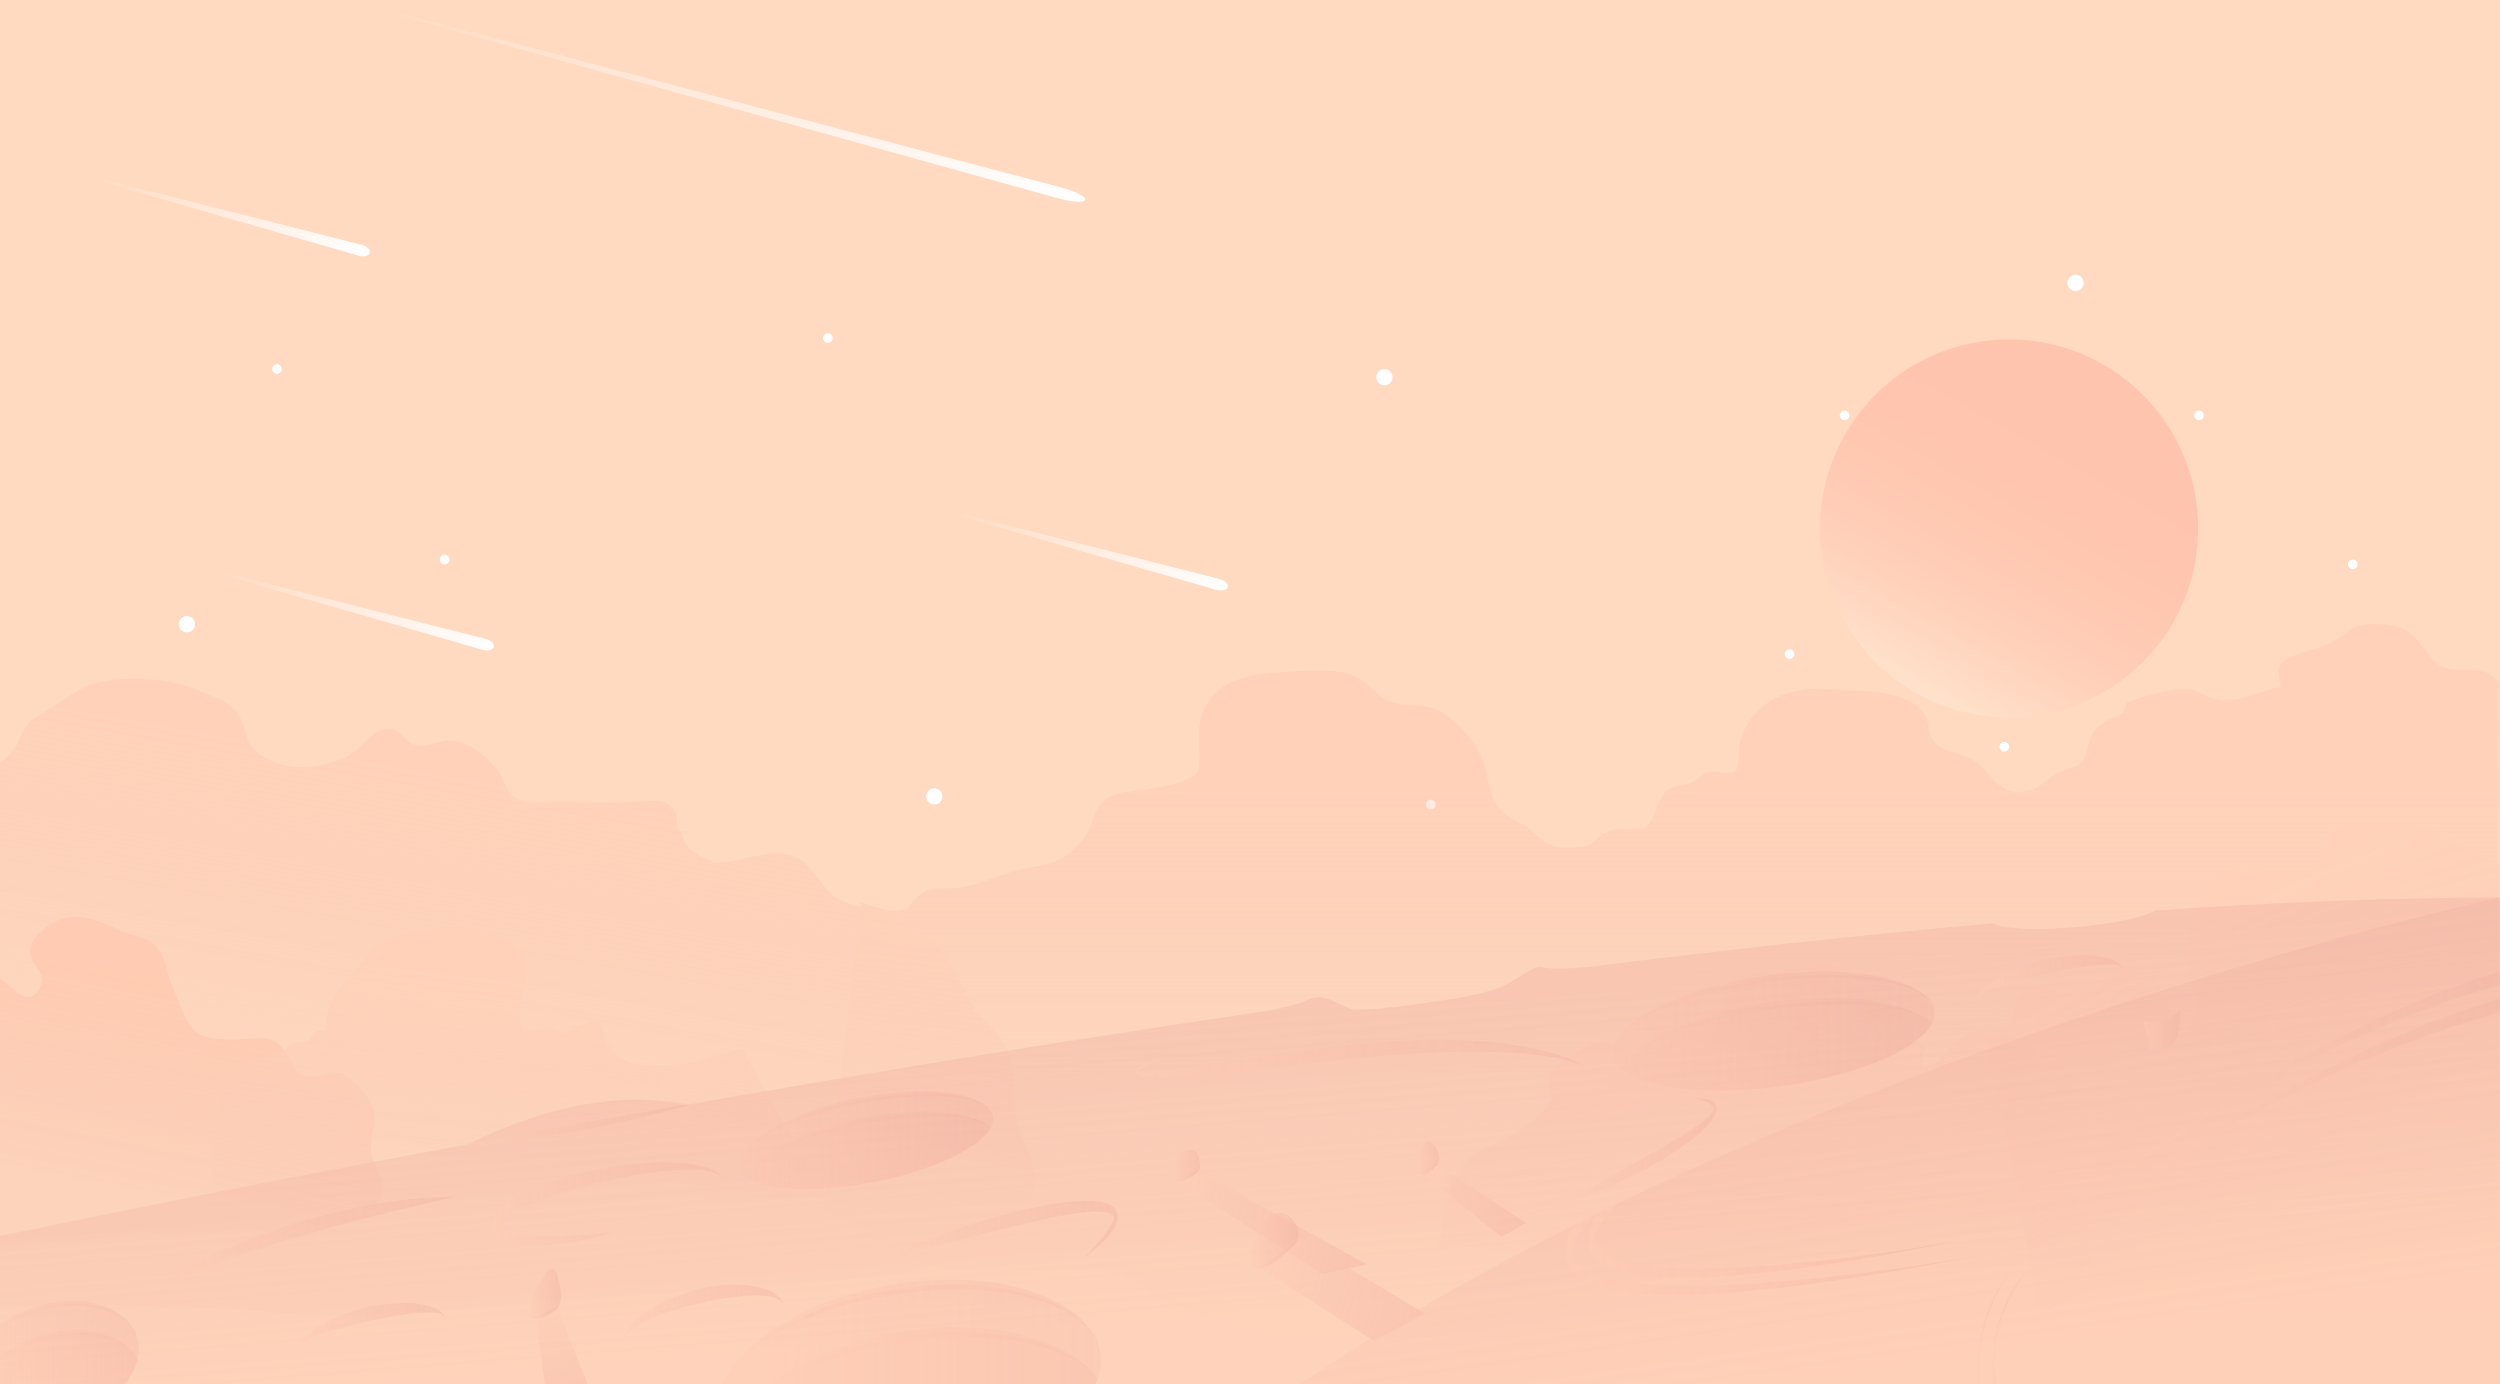 <svg xmlns="http://www.w3.org/2000/svg" xmlns:xlink="http://www.w3.org/1999/xlink" viewBox="0 0 1920 1063"><defs><style>.cls-1{fill:url(#linear-gradient);}.cls-2{opacity:0.5;fill:url(#linear-gradient-2);}.cls-3{fill:url(#linear-gradient-3);}.cls-4{fill:url(#linear-gradient-4);}.cls-5{fill:url(#linear-gradient-5);}.cls-6{fill:#fff;}.cls-7{opacity:0.35;}.cls-8{fill:url(#linear-gradient-6);}.cls-9{fill:url(#linear-gradient-7);}.cls-10{fill:url(#linear-gradient-8);}.cls-11{fill:url(#linear-gradient-9);}.cls-12{fill:url(#linear-gradient-10);}.cls-13{fill:url(#linear-gradient-11);}.cls-14{fill:url(#linear-gradient-12);}.cls-15{fill:url(#linear-gradient-13);}.cls-16{fill:url(#linear-gradient-14);}.cls-17{fill:url(#linear-gradient-15);}.cls-18{fill:url(#linear-gradient-16);}.cls-19{fill:url(#linear-gradient-17);}.cls-20{fill:url(#linear-gradient-18);}.cls-21{fill:url(#linear-gradient-19);}.cls-22{fill:url(#linear-gradient-20);}.cls-23{fill:url(#linear-gradient-21);}.cls-24{fill:url(#linear-gradient-22);}.cls-25{fill:url(#linear-gradient-23);}.cls-26{fill:url(#linear-gradient-24);}.cls-27{fill:url(#linear-gradient-25);}.cls-28{fill:url(#linear-gradient-26);}.cls-29{fill:url(#linear-gradient-27);}.cls-30{fill:url(#linear-gradient-28);}.cls-31{fill:url(#linear-gradient-29);}.cls-32{fill:url(#linear-gradient-30);}.cls-33{fill:url(#linear-gradient-31);}.cls-34{fill:url(#linear-gradient-32);}.cls-35{fill:url(#linear-gradient-33);}.cls-36{fill:url(#linear-gradient-34);}.cls-37{fill:url(#linear-gradient-35);}.cls-38{fill:url(#linear-gradient-36);}.cls-39{fill:url(#linear-gradient-37);}.cls-40{fill:url(#linear-gradient-38);}.cls-41{fill:url(#linear-gradient-39);}.cls-42{fill:url(#linear-gradient-40);}.cls-43{fill:url(#linear-gradient-41);}.cls-44{fill:url(#linear-gradient-42);}.cls-45{fill:url(#linear-gradient-43);}.cls-46{fill:url(#linear-gradient-44);}.cls-47{fill:url(#linear-gradient-45);}.cls-48{fill:url(#linear-gradient-46);}.cls-49{fill:url(#linear-gradient-47);}.cls-50{fill:url(#linear-gradient-48);}.cls-51{fill:url(#linear-gradient-49);}.cls-52{fill:url(#linear-gradient-50);}.cls-53{fill:url(#linear-gradient-51);}.cls-54{fill:url(#linear-gradient-52);}.cls-55{fill:url(#linear-gradient-53);}.cls-56{fill:url(#linear-gradient-54);}.cls-57{fill:url(#linear-gradient-55);}.cls-58{fill:url(#linear-gradient-56);}.cls-59{fill:url(#linear-gradient-57);}.cls-60{fill:url(#linear-gradient-58);}.cls-61{fill:url(#linear-gradient-59);}.cls-101{fill:#FFD9C0}</style><linearGradient id="linear-gradient" x1="960" y1="1063" x2="960" gradientUnits="userSpaceOnUse"><stop offset="0" stop-color="#ffe4cc"/><stop offset="1" stop-color="#ffd9c0"/></linearGradient><linearGradient id="linear-gradient-2" x1="-1364.57" y1="-6103.16" x2="-1364.57" y2="-5836.99" gradientTransform="matrix(0.87, 0.49, 0.49, -0.87, 5661.83, -4107.34)" gradientUnits="userSpaceOnUse"><stop offset="0" stop-color="#ffead5"/><stop offset="0.08" stop-color="#ffdec9"/><stop offset="0.25" stop-color="#ffc9b4"/><stop offset="0.44" stop-color="#ffbaa5"/><stop offset="0.66" stop-color="#ffb29c"/><stop offset="1" stop-color="#ffaf99"/></linearGradient><linearGradient id="linear-gradient-3" x1="461.51" y1="965.89" x2="906.17" y2="965.89" gradientTransform="matrix(-0.49, -0.13, -0.26, 0.97, 1420.52, -420.52)" gradientUnits="userSpaceOnUse"><stop offset="0" stop-color="#fff"/><stop offset="1" stop-color="#fff" stop-opacity="0"/></linearGradient><linearGradient id="linear-gradient-4" x1="1513.2" y1="1157.46" x2="1957.86" y2="1157.46" xlink:href="#linear-gradient-3"/><linearGradient id="linear-gradient-5" x1="-587.55" y1="707.65" x2="-142.92" y2="707.65" gradientTransform="matrix(-1.27, -0.34, -0.26, 0.97, 274.13, -730.92)" xlink:href="#linear-gradient-3"/><linearGradient id="linear-gradient-6" x1="1276" y1="604.9" x2="1276" y2="823.69" gradientUnits="userSpaceOnUse"><stop offset="0" stop-color="#ffc4ac"/><stop offset="0.11" stop-color="#fec3ac" stop-opacity="0.95"/><stop offset="0.31" stop-color="#fcc0aa" stop-opacity="0.82"/><stop offset="0.58" stop-color="#f9bca8" stop-opacity="0.62"/><stop offset="0.9" stop-color="#f4b6a6" stop-opacity="0.33"/><stop offset="1" stop-color="#f3b4a5" stop-opacity="0.24"/></linearGradient><linearGradient id="linear-gradient-7" x1="528.54" y1="630.82" x2="490.82" y2="842.86" xlink:href="#linear-gradient-6"/><linearGradient id="linear-gradient-8" x1="422.22" y1="607.57" x2="383.16" y2="827.15" xlink:href="#linear-gradient-6"/><linearGradient id="linear-gradient-9" x1="163.14" y1="750.76" x2="129.92" y2="918.66" gradientUnits="userSpaceOnUse"><stop offset="0" stop-color="#ffb399"/><stop offset="0.11" stop-color="#feb298" stop-opacity="0.95"/><stop offset="0.31" stop-color="#fcaf97" stop-opacity="0.82"/><stop offset="0.58" stop-color="#f8aa95" stop-opacity="0.62"/><stop offset="0.9" stop-color="#f4a392" stop-opacity="0.34"/><stop offset="1" stop-color="#f2a191" stop-opacity="0.24"/></linearGradient><linearGradient id="linear-gradient-10" x1="1673.29" y1="712.49" x2="1774.46" y2="894.41" xlink:href="#linear-gradient-6"/><linearGradient id="linear-gradient-11" x1="1320.06" y1="795.44" x2="1345" y2="913.03" xlink:href="#linear-gradient-6"/><linearGradient id="linear-gradient-12" x1="415.62" y1="752.55" x2="399.49" y2="895.02" xlink:href="#linear-gradient-6"/><linearGradient id="linear-gradient-13" x1="1238.59" y1="793.09" x2="1485.72" y2="793.09" gradientTransform="translate(120.2 -177.48) rotate(7.8)" gradientUnits="userSpaceOnUse"><stop offset="0.01" stop-color="#ffcdb5" stop-opacity="0.5"/><stop offset="1" stop-color="#f0b2a3" stop-opacity="0.4"/></linearGradient><linearGradient id="linear-gradient-14" x1="1238.59" y1="777.14" x2="1485.72" y2="777.14" gradientTransform="matrix(1, 0, 0, 1, 0, 0)" xlink:href="#linear-gradient-13"/><linearGradient id="linear-gradient-15" x1="1245.31" y1="803.23" x2="1483.84" y2="803.23" gradientTransform="matrix(1, 0, 0, 1, 0, 0)" xlink:href="#linear-gradient-13"/><linearGradient id="linear-gradient-16" x1="1245.31" y1="793.73" x2="1483.84" y2="793.73" gradientTransform="matrix(1, 0, 0, 1, 0, 0)" xlink:href="#linear-gradient-13"/><linearGradient id="linear-gradient-17" x1="0" y1="1032.02" x2="106.55" y2="1032.02" gradientTransform="matrix(1, 0, 0, 1, 0, 0)" xlink:href="#linear-gradient-13"/><linearGradient id="linear-gradient-18" x1="0" y1="1017.52" x2="106.55" y2="1017.52" gradientTransform="matrix(1, 0, 0, 1, 0, 0)" xlink:href="#linear-gradient-13"/><linearGradient id="linear-gradient-19" x1="0" y1="1043.15" x2="105.6" y2="1043.15" gradientTransform="matrix(1, 0, 0, 1, 0, 0)" xlink:href="#linear-gradient-13"/><linearGradient id="linear-gradient-20" x1="0" y1="1033.01" x2="105.6" y2="1033.01" gradientTransform="matrix(1, 0, 0, 1, 0, 0)" xlink:href="#linear-gradient-13"/><linearGradient id="linear-gradient-21" x1="554.97" y1="1024.8" x2="845.5" y2="1024.8" gradientTransform="matrix(1, 0, 0, 1, 0, 0)" xlink:href="#linear-gradient-13"/><linearGradient id="linear-gradient-22" x1="554.61" y1="1022.92" x2="845.51" y2="1022.92" gradientTransform="matrix(1, 0, 0, 1, 0, 0)" xlink:href="#linear-gradient-13"/><linearGradient id="linear-gradient-23" x1="593.58" y1="1043.04" x2="842.9" y2="1043.04" gradientTransform="matrix(1, 0, 0, 1, 0, 0)" xlink:href="#linear-gradient-13"/><linearGradient id="linear-gradient-24" x1="590.57" y1="1041.22" x2="842.9" y2="1041.22" gradientTransform="matrix(1, 0, 0, 1, 0, 0)" xlink:href="#linear-gradient-13"/><linearGradient id="linear-gradient-25" x1="567.8" y1="876.6" x2="762.89" y2="876.6" gradientTransform="matrix(1, 0, 0, 1, 0, 0)" xlink:href="#linear-gradient-13"/><linearGradient id="linear-gradient-26" x1="567.81" y1="865.8" x2="762.89" y2="865.8" gradientTransform="matrix(1, 0, 0, 1, 0, 0)" xlink:href="#linear-gradient-13"/><linearGradient id="linear-gradient-27" x1="572.67" y1="884.39" x2="761.16" y2="884.39" gradientTransform="matrix(1, 0, 0, 1, 0, 0)" xlink:href="#linear-gradient-13"/><linearGradient id="linear-gradient-28" x1="572.67" y1="878.47" x2="761.16" y2="878.47" gradientTransform="matrix(1, 0, 0, 1, 0, 0)" xlink:href="#linear-gradient-13"/><linearGradient id="linear-gradient-29" x1="970.58" y1="1007.56" x2="951.76" y2="773.76" gradientTransform="matrix(1, 0, 0, 1, 0, 0)" xlink:href="#linear-gradient-13"/><linearGradient id="linear-gradient-30" x1="679.7" y1="944.08" x2="858.25" y2="944.08" gradientTransform="matrix(1, 0, 0, 1, 0, 0)" xlink:href="#linear-gradient-13"/><linearGradient id="linear-gradient-31" x1="1203.02" y1="883.69" x2="1318.15" y2="883.69" gradientTransform="matrix(1, 0, 0, 1, 0, 0)" xlink:href="#linear-gradient-13"/><linearGradient id="linear-gradient-32" x1="119.27" y1="953.29" x2="349.67" y2="953.29" gradientTransform="matrix(1, 0, 0, 1, 0, 0)" xlink:href="#linear-gradient-13"/><linearGradient id="linear-gradient-33" x1="479.32" y1="1008.63" x2="601.84" y2="1008.63" gradientTransform="matrix(1, 0, 0, 1, 0, 0)" xlink:href="#linear-gradient-13"/><linearGradient id="linear-gradient-34" x1="1518.27" y1="751.15" x2="1630.54" y2="751.15" gradientTransform="matrix(1, 0, 0, 1, 0, 0)" xlink:href="#linear-gradient-13"/><linearGradient id="linear-gradient-35" x1="229.07" y1="1018.4" x2="341.34" y2="1018.4" gradientTransform="matrix(1, 0, 0, 1, 0, 0)" xlink:href="#linear-gradient-13"/><linearGradient id="linear-gradient-36" x1="378.45" y1="924.59" x2="555.46" y2="924.59" gradientTransform="matrix(1, 0, 0, 1, 0, 0)" xlink:href="#linear-gradient-13"/><linearGradient id="linear-gradient-37" x1="872.21" y1="812.93" x2="1217.61" y2="812.93" gradientTransform="matrix(1, 0, 0, 1, 0, 0)" xlink:href="#linear-gradient-13"/><linearGradient id="linear-gradient-38" x1="360.17" y1="863.49" x2="528" y2="863.49" gradientTransform="matrix(1, 0, 0, 1, 0, 0)" xlink:href="#linear-gradient-13"/><linearGradient id="linear-gradient-39" x1="904.18" y1="922.52" x2="1053.41" y2="961.11" gradientTransform="matrix(1, 0, 0, 1, 0, 0)" xlink:href="#linear-gradient-13"/><linearGradient id="linear-gradient-40" x1="1095.69" y1="907.91" x2="1174.38" y2="942.38" gradientTransform="matrix(1, 0, 0, 1, 0, 0)" xlink:href="#linear-gradient-13"/><linearGradient id="linear-gradient-41" x1="420.83" y1="1010.95" x2="441.45" y2="1087.46" gradientTransform="matrix(1, 0, 0, 1, 0, 0)" xlink:href="#linear-gradient-13"/><linearGradient id="linear-gradient-42" x1="971.94" y1="972.38" x2="1096.7" y2="1013.03" gradientTransform="matrix(1, 0, 0, 1, 0, 0)" xlink:href="#linear-gradient-13"/><linearGradient id="linear-gradient-43" x1="960.29" y1="952.92" x2="997.34" y2="952.92" gradientTransform="matrix(1, 0, 0, 1, 0, 0)" xlink:href="#linear-gradient-13"/><linearGradient id="linear-gradient-44" x1="1088.7" y1="889.34" x2="1105.42" y2="889.34" gradientTransform="matrix(1, 0, 0, 1, 0, 0)" xlink:href="#linear-gradient-13"/><linearGradient id="linear-gradient-45" x1="405.94" y1="993.24" x2="430.96" y2="993.24" gradientTransform="matrix(1, 0, 0, 1, 0, 0)" xlink:href="#linear-gradient-13"/><linearGradient id="linear-gradient-46" x1="408.42" y1="1008" x2="429.05" y2="1008" gradientTransform="matrix(1, 0, 0, 1, 0, 0)" xlink:href="#linear-gradient-13"/><linearGradient id="linear-gradient-47" x1="901.57" y1="895.14" x2="921.57" y2="895.14" gradientTransform="matrix(1, 0, 0, 1, 0, 0)" xlink:href="#linear-gradient-13"/><linearGradient id="linear-gradient-48" x1="962.27" y1="962.43" x2="997.06" y2="962.43" gradientTransform="matrix(1, 0, 0, 1, 0, 0)" xlink:href="#linear-gradient-13"/><linearGradient id="linear-gradient-49" x1="1090.35" y1="896.94" x2="1105.27" y2="896.94" gradientTransform="matrix(1, 0, 0, 1, 0, 0)" xlink:href="#linear-gradient-13"/><linearGradient id="linear-gradient-50" x1="902.58" y1="901.37" x2="921.61" y2="901.37" gradientTransform="matrix(1, 0, 0, 1, 0, 0)" xlink:href="#linear-gradient-13"/><linearGradient id="linear-gradient-51" x1="-8164.02" y1="1047.7" x2="-8119.89" y2="744.84" gradientTransform="matrix(-1, 0, 0, 1, -6679.83, 0)" xlink:href="#linear-gradient-13"/><linearGradient id="linear-gradient-52" x1="1202.69" y1="963.93" x2="1510.51" y2="963.93" gradientTransform="matrix(1, 0, 0, 1, 0, 0)" xlink:href="#linear-gradient-13"/><linearGradient id="linear-gradient-53" x1="1220" y1="952.89" x2="1501.15" y2="952.89" gradientTransform="matrix(1, 0, 0, 1, 0, 0)" xlink:href="#linear-gradient-13"/><linearGradient id="linear-gradient-54" x1="1622.03" y1="843.7" x2="1920" y2="843.7" gradientTransform="matrix(1, 0, 0, 1, 0, 0)" xlink:href="#linear-gradient-13"/><linearGradient id="linear-gradient-55" x1="1622.03" y1="826.02" x2="1920" y2="826.02" gradientTransform="matrix(1, 0, 0, 1, 0, 0)" xlink:href="#linear-gradient-13"/><linearGradient id="linear-gradient-56" x1="1518.27" y1="1020.03" x2="1543.68" y2="1020.03" gradientTransform="matrix(1, 0, 0, 1, 0, 0)" xlink:href="#linear-gradient-13"/><linearGradient id="linear-gradient-57" x1="1529.79" y1="1020.48" x2="1555.2" y2="1020.48" gradientTransform="matrix(1, 0, 0, 1, 0, 0)" xlink:href="#linear-gradient-13"/><linearGradient id="linear-gradient-58" x1="1646.3" y1="791.14" x2="1674.71" y2="791.14" gradientTransform="matrix(1, 0, 0, 1, 0, 0)" xlink:href="#linear-gradient-13"/><linearGradient id="linear-gradient-59" x1="1851.04" y1="890.17" x2="2295.7" y2="890.17" xlink:href="#linear-gradient-3"/></defs><title>section-2-light-bg</title><g id="Layer_2" data-name="Layer 2"><g id="Layer_1-2" data-name="Layer 1"><rect class="cls-101" width="1920" height="1063"/><path class="cls-2" d="M1669.39,477.28A145.15,145.15,0,1,0,1471.6,532.2,145.15,145.15,0,0,0,1669.39,477.28Z"/><path class="cls-3" d="M936.69,444.68c4.07,1.1,6.87,3.88,6.23,6.2s-4.44,3.32-8.51,2.22L725.52,393l.47-1.72Z"/><path class="cls-4" d="M373,490.68c4.07,1.1,6.86,3.88,6.23,6.21s-4.44,3.31-8.51,2.21L161.86,439l.46-1.72Z"/><path class="cls-5" d="M815.46,144.08c10.55,2.86,18.61,7.06,18,9.39s-9.7,1.9-20.26-1L270.12,2l.46-1.72Z"/><path class="cls-6" d="M209,283.44a3.7,3.7,0,1,0,3.69-3.7A3.69,3.69,0,0,0,209,283.44Z"/><path class="cls-6" d="M337.77,429.74a3.7,3.7,0,1,0,3.69-3.69A3.7,3.7,0,0,0,337.77,429.74Z"/><path class="cls-6" d="M1095.13,617.9a3.7,3.7,0,1,0,3.69-3.7A3.69,3.69,0,0,0,1095.13,617.9Z"/><path class="cls-6" d="M632.07,259.57a3.7,3.7,0,1,0,3.7-3.7A3.7,3.7,0,0,0,632.07,259.57Z"/><path class="cls-6" d="M1412.93,319a3.7,3.7,0,1,0,3.69-3.7A3.69,3.69,0,0,0,1412.93,319Z"/><path class="cls-6" d="M1370.62,502.34a3.7,3.7,0,1,0,3.69-3.7A3.69,3.69,0,0,0,1370.62,502.34Z"/><path class="cls-6" d="M1685.19,319a3.7,3.7,0,1,0,3.7-3.7A3.7,3.7,0,0,0,1685.19,319Z"/><path class="cls-6" d="M1535.64,573.53a3.7,3.7,0,1,0,3.69-3.69A3.7,3.7,0,0,0,1535.64,573.53Z"/><path class="cls-6" d="M1803.29,433.44a3.7,3.7,0,1,0,3.7-3.7A3.7,3.7,0,0,0,1803.29,433.44Z"/><path class="cls-6" d="M711.34,611.66a6.24,6.24,0,1,0,6.24-6.25A6.25,6.25,0,0,0,711.34,611.66Z"/><path class="cls-6" d="M1057,289.68a6.25,6.25,0,1,0,6.25-6.24A6.24,6.24,0,0,0,1057,289.68Z"/><path class="cls-6" d="M1587.76,217.24A6.25,6.25,0,1,0,1594,211,6.25,6.25,0,0,0,1587.76,217.24Z"/><path class="cls-6" d="M137.27,479.41a6.25,6.25,0,1,0,6.25-6.25A6.25,6.25,0,0,0,137.27,479.41Z"/><g class="cls-7"><path class="cls-8" d="M1919,524.18c-6.35-8.28-11.29-9.63-28.91-9.77-18.91-.16-20.09-6.24-30.39-18.91s-17.84-16.21-35-16.21c-18,0-19.39,4.66-32.8,13.28-7.54,4.84-19.26,6.62-27.7,9.95-18.35,7.26-14.6,9.57-12.64,25.16-15.45,2.14-32.48,12.81-48.35,9.69-9.18-1.81-14-7.61-23.46-8.1-8.51-.45-19.65,2-27.83,4.38-5.31,1.58-13.5,3.18-18.06,6-2.71,1.68-.75,5.88-4.37,8.17-10.4,6.56-19.61,6.52-24.3,20.29-5.56,16.32-1.26,17.76-19.39,23.26-13.2,4-16.66,13.67-29,16.21-16.41,3.37-23.72-5.94-32.5-16.18-11.5-13.41-19.34-10-33-17.25-14.33-7.57-6.13-17.62-15.51-28.43-14.69-17-50.45-14.53-70.61-16.44-31-2.94-61.94,9.92-69.22,42.81-1.31,5.95,1.28,16.4-3.79,20.43-3.58,2.85-14.72-1-19.09.17-7.32,2-7.7,5.47-14.17,8.5-4.92,2.31-12.4,1.93-16.6,4.64-10.65,6.87-9.66,21.47-17.67,28.75-7.46,6.79-19-1.86-30.52,4.4-12.13,6.59-9.17,11.17-23.81,11.82-19.32.86-21.54-1.48-33.23-12.19-9-8.3-22.66-10-29.14-22.93-5-9.94-5.53-22.5-9.58-32.41-5.8-14.16-18.51-29-32-36.79-12.33-7.13-25.86-2.73-38.69-7.79-13.3-5.23-17.51-17.34-31.81-21.3-13.54-3.74-31.22-2.26-45.38-1.65-33.36,1.45-64.5,7-69.53,43.25-1,7,2.32,29.25-1.7,34.81-4.93,6.82-27,10.32-35.72,12.09-11,2.24-23.54,1.26-33.23,7.39-11.66,7.38-9.83,20.66-18,30.7-13.61,16.66-22.06,19.36-42.77,22.62-18.24,2.87-36.62,13.35-54.1,15.25-14.63,1.59-20.43-2.59-32.18,8.11-6.77,6.16-2.28,7.79-13.1,9.45-10.62,1.64-21.19-4.92-30.78-6.5.52,1.5,1.61,1.13,2.68,2.45L633,929c24.86,13.25,47.66,30.76,74.66,40.54,28.07,10.17,61.89,5.38,91.51,5.38,15.09,0,31.8-2.06,46.69.42,17.5,2.91,31,13.5,46.09,21.56,96,51.47,219.84,20.73,324.22,29.28,58.34,4.78,112.54,21.76,170.06,29.64,52.33,7.16,104.34.5,156.45-4,117.86-10.2,237.37-5.64,354.61-22.9,4.85-.71,12.89-1.27,21.71-2.28Z"/><path class="cls-9" d="M530.72,638.66c-2.19-.52-5,.08-7.17.14a1.23,1.23,0,0,1,0,.2C525.15,639.41,527.39,639.37,530.72,638.66Z"/><path class="cls-10" d="M781.76,865.59c-4.73-18.87-.29-38.33-7.55-57.91-6.14-16.52-21.23-23.23-28.53-37.62-7.45-14.7-14.38-27.54-23.64-40.87-6.67-9.61-13.81-8.18-21.75-14.87-11-9.28-15.48-15.79-30.67-17.58-20.28-2.4-27.09-3.16-40-20.33-6.23-8.28-11.45-15.82-20.46-18.84-20.24-6.79-41.39,6.11-62.54,5.1a.86.86,0,0,1,.62-1C537.6,657.84,524,651.28,523.57,639c-5.54-1.46-2.33-8.86-5.26-15.2-5.14-11.1-16.29-8.77-28.46-8.13a546.6,546.6,0,0,1-57.25,0c-10-.52-27,3.16-35.85-2.3-7.85-4.86-9.53-15.27-15.65-23-7.45-9.36-16.2-16.3-27.54-20.3-13.7-4.83-21.49,4.57-33.61,2.47-10.61-1.84-12-15.92-25.52-12.25-11,3-17.73,16.22-29.43,21.33-22.4,9.8-45.19,11.47-65.5-2.33-12.73-8.65-9.38-18.55-16.06-29.84-6.57-11.13-20.49-14.73-31-19.14-21-8.77-44.51-10.29-66.81-8.11s-33.19,14-51.85,24.91c-12.17,7.1-13.27,8.53-19.2,21.61A40,40,0,0,1,0,585.88v415.24a87.46,87.46,0,0,1,8.8.8c33.94,5.44,66.34-1.54,100.06,1.76,19.91,2,40.16,1,60.17,1,23.28-.06,45.57,5.22,68.76,5.43,84.23.76,168.68-12,252.65-16.52,45.2-2.42,91.77-1.38,136.62-8.05,33.6-5,71.27-6,103.51-17.26,28.57-10,64.71-28.36,64.1-64.69C794.39,886.52,785.26,879.52,781.76,865.59Z"/><path class="cls-11" d="M285.51,887.79c-2.51-12.38,4.06-23.46,1-35.71-2.22-8.83-15.31-23.81-22.78-27.11-8.07-3.57-15.07,2.13-23,1.82a55.42,55.42,0,0,1-11.44-2C224,816.49,219,804.68,211.3,800c-8.6-5.19-24.86-1.15-34.57-1.66-12-.62-24.58-.5-31.73-12.15-5.17-8.42-8.89-20.72-13.11-29.64-4.11-8.68-4.9-22.21-12.38-30.15-6.32-6.7-16-7.15-24.34-10.74-20.47-8.79-38.54-18.78-59.23-3.75-6.89,5-14.24,11.52-12.48,21.64,1.4,8,12.36,13.86,7.51,24.28-8.26,17.8-19.47,1-31-6.25v204.5c4.85-.4,9.62-.78,14.22-1,27.18-1.28,53.73-2.38,80.63-6.85,16.53-2.74,33.44-.48,50.18-1.25,17.82-.83,35.24-3.87,53.19-2.84,9.83.56,19.83,5.18,29.34,5.53,9.72.36,18.35-4.7,27.2-8.16,12.82-5,30.28-6.27,36.85-20.61C298.66,905.56,288.24,901.24,285.51,887.79Z"/><path class="cls-12" d="M1919,665.67a92.85,92.85,0,0,0-25.41-14.85c-14.49-5.4-24.73-16.88-42.64-17.45s-34.12-6.63-52,0-17.05,35.45-29.85,37.26-47.39-10.81-64.63,0-25.77,49.52-25.77,63.92,8.91,25.21,9.57,33.32-6.16,27.8-14.69,20.65-11.09-31.46-17.91-37.76-29-7.2-45.2,2.7-22.18,9.9-32.41,7.2-19.62-6.3-27.3,4.51-5.12,24.89-5.12,24.89-32-8.69-15.34,42.18,34.53,173.83,34.53,173.83H1919Z"/><path class="cls-13" d="M1559.69,798.93c-4.22-3.43-5.89-.62-10.23-1.79-2.94-.79-4.55-4-7.23-5.53-6.29-3.52-15.59-2.32-22.2-.68-9,2.24-15.21,7.11-21.77,12.94-7,6.18-10.9,16-21.66,16.6-.49-2.47-1.15-6.39-.51-9,.83-3.33,3.15-5,2.51-8.91-7.87-2.1-13-7.6-15.19-15.83-1.58-6-2.06-8.06-7.86-10.79-6.22-2.92-12.81-4.83-18.68-8.55-3.9-2.47-5.46-6.81-8.95-9.46s-7.11-1.87-10.14-5.86-3.91-8.41-9.14-10c-7.47-2.3-17.54-.62-25.12.1-2.68.26-5.56.15-8.16.89-2.93.84-5.21,3.18-8.1,4-3.08.86-7.09-.25-10.22-.37-5.9-.25-10.82,1.25-16.14,3.93-11.88,6-19.64,18.63-21.75,32.17-1.56,10.05-4.71,16.2-14.16,20.28-6.07,2.62-11.84,3.78-17.73-.11-5.13-3.4-6.64-3.67-12.54,0-2.68,1.67-3.06,3.19-5,5.52-2.79,3.39-2.12,2.14-5.44,2-8.34-.35-15-2.7-22.42-6.64-6.09-3.23-9.76-4.84-16.83-3-8.14,2.08-14.42,8-21.43,12.53-5.77,3.69-12.6,5.53-14.18,13.36-1.27,6.31,3.26,11.71,1.82,17.8-2.23,9.41-16.55,17.21-23.45,22.82-14,11.4-32.91,13-44.8,27.83-9,11.16-11,27.69-14.62,41.54a64.92,64.92,0,0,0-1.58,10.41c-.43,4.54-2.27,9.65-1.64,14.18,6.41-3.62,10.29-6.06,17.92-4.84a505.69,505.69,0,0,0,58.9,6.26c15.8.65,31.42.55,47.16,2.22,16.07,1.7,32.13,2.8,48.25,3.6,15,.74,29.85,2.36,44.79,3.72,16.93,1.54,33.76.75,50.7.07,14.29-.58,28.91-.65,43.11,1.13,14.56,1.82,28.31,3.46,43,2.41,27.65-2,55.54-3.66,83.26-3.62q21.24,0,42.48,0c6.6,0,16.52,2,22.69-.9Z"/><path class="cls-14" d="M570.38,806.41c-16.35.35-31.91,9.87-48.68,10.8-11.56.63-27.49,2.37-38.38-1.27-11.63-3.9-16.27-12.08-20.11-23.34-5-14.63-6.12-5.6-23.1-4.67-2.69,11.3-14.92.14-23.25,2-11.6,2.54-18,5.86-17.91-10.5.12-21.44,16.55-39.85-6.33-54.4-19.09-12.14-40.07-16-62.75-11.48-10.94,2.17-25.88,3.1-35.89,8.75-9.19,5.2-15.88,18-22.93,26-11.77,13.39-21.72,23.27-20.69,43.05-10.68-2.46-8.25,5.67-14.81,8.67-2.63,1.2-7.25-.41-9.59,1-2,1.18-7.22,6.18-8.67,6.78-12.72,5.3-24.67,3.84-36.85,14.86-20.05,18.13-14.57,68.52-19.28,94.28,14.56,4.83,32.26,4.28,47.46,6.72,25.48,4.1,50,4.52,75.6,3.3,21.28-1,42.32,1.1,63.56,1.05,27.41-.07,53.75-3.54,81-5.1,68.28-3.92,137.18-3,205.6-3Z"/></g><ellipse class="cls-15" cx="1362.15" cy="793.09" rx="124.59" ry="41.54" transform="translate(-95.01 192.15) rotate(-7.8)"/><path class="cls-16" d="M1483.84,770.8a21.14,21.14,0,0,0-3.38-4.64,37.17,37.17,0,0,0-7.55-5.84,77.23,77.23,0,0,0-15.73-6.88,167.78,167.78,0,0,0-32-6.11c-21.37-2.12-42.77-1.09-64.12,1.29-21.33,2.9-42.64,7.2-63.75,14.56a201.07,201.07,0,0,0-31.4,13.94,103.82,103.82,0,0,0-15.26,10.63,52.45,52.45,0,0,0-7.2,7.58,27.42,27.42,0,0,0-3.17,5.29,17.81,17.81,0,0,0-1.74,7.48,16.53,16.53,0,0,1,1.88-7.19,23.94,23.94,0,0,1,3.23-4.87,47.51,47.51,0,0,1,7.25-6.95,95.06,95.06,0,0,1,15.32-9.39,196.44,196.44,0,0,1,31.39-12.39,357.41,357.41,0,0,1,63.6-13.27,338.29,338.29,0,0,1,63.89-2.55,167.09,167.09,0,0,1,31.86,4.58,71.47,71.47,0,0,1,15.72,5.64,34.07,34.07,0,0,1,7.57,5.19,19,19,0,0,1,3.42,4.21,13.7,13.7,0,0,1,2,7A14.85,14.85,0,0,0,1483.84,770.8Z"/><path class="cls-17" d="M1245.31,820.91C1262,835.32,1308,841.56,1362.15,835c60.95-7.4,111.56-28.51,121.69-49.42-16.68-14.42-62.67-20.65-116.84-14.07C1306.05,778.89,1255.44,800,1245.31,820.91Z"/><path class="cls-18" d="M1469.25,776.78a109.88,109.88,0,0,0-15-5,193.37,193.37,0,0,0-30.29-4.6c-20.23-1.47-40.49-.39-60.7,2.07-20.19,2.86-40.36,7.06-60.35,14a204.52,204.52,0,0,0-29.75,13c-2.46,1.33-4.88,2.92-7.32,4.36-2.41,1.71-4.84,3.22-7.2,5.16-4.73,3.68-9.54,8-13.32,15.19a35,35,0,0,1,6.48-8.16l3.48-3.08,3.58-2.59c2.38-1.74,4.83-3,7.24-4.54,2.46-1.24,4.89-2.62,7.35-3.75a198.67,198.67,0,0,1,29.76-11.4,400.17,400.17,0,0,1,120.7-16,195.45,195.45,0,0,1,30.22,3.07,105.57,105.57,0,0,1,15,3.75c5,1.75,10,3.67,14.71,7.37C1479.18,781.31,1474.21,778.89,1469.25,776.78Z"/><path class="cls-19" d="M39.27,1002.71a103.58,103.58,0,0,0-39.27,16V1063H95.8c6.86-8.47,10.83-17.8,10.75-27C106.36,1010.75,76.23,995.86,39.27,1002.71Z"/><path class="cls-20" d="M101.85,1019.53a36.61,36.61,0,0,0-8.31-9.16,52.65,52.65,0,0,0-18.22-8.82c-12.37-3.37-24.89-3-37.28-.75A101.89,101.89,0,0,0,1.44,1016c-.48.34-1,.72-1.44,1.06v3.38c.63-.42,1.27-.86,1.9-1.26a105.4,105.4,0,0,1,36.32-14.1,88.53,88.53,0,0,1,36.92-.25,49.38,49.38,0,0,1,18.07,7.52,31.72,31.72,0,0,1,8.33,8.1,27.73,27.73,0,0,1,5,15.5A29.89,29.89,0,0,0,101.85,1019.53Z"/><path class="cls-21" d="M42.07,1025A102.63,102.63,0,0,0,0,1043v20H95.74a48.42,48.42,0,0,0,9.86-19C96.42,1027.8,71.41,1019.54,42.07,1025Z"/><path class="cls-22" d="M90.12,1028.85a59.72,59.72,0,0,0-16.94-6.07,87.14,87.14,0,0,0-34.31.72,100.84,100.84,0,0,0-17,5.38,87.32,87.32,0,0,0-16.67,8.82c-1.75,1.19-3.49,2.47-5.22,3.82v3.1c1.88-1.33,3.77-2.6,5.67-3.74a104.47,104.47,0,0,1,33.41-13.09,93.33,93.33,0,0,1,34-1.71,56.93,56.93,0,0,1,16.83,4.82c5.51,2.58,11.07,6,15.72,13.15C101.21,1036.11,95.59,1032.13,90.12,1028.85Z"/><path class="cls-23" d="M841.44,1063a43.91,43.91,0,0,0,4-16.79c1.1-41.15-64-67-145.29-57.73C630,996.48,570.61,1028,555,1063Z"/><path class="cls-24" d="M555.36,1063c.12-.24.23-.49.35-.73a65.58,65.58,0,0,1,7.91-12,102,102,0,0,1,17.92-16.41c12.32-9.12,25.07-15.55,37.87-20.9a288.36,288.36,0,0,1,77.78-20,265.09,265.09,0,0,1,78.34.62c13,2.2,26,5.52,38.72,11.74,6.34,3.12,12.68,6.74,18.59,12.49a43.55,43.55,0,0,1,8.28,10.7,36.83,36.83,0,0,1,4.37,17.71,40.16,40.16,0,0,0-4-18.61,48.44,48.44,0,0,0-8.23-11.73c-5.9-6.42-12.23-10.67-18.57-14.42-12.77-7.1-25.84-11.13-38.92-14.11-26.2-5.58-52.57-5.42-78.82-2.53a294,294,0,0,0-39.27,7.91c-13,3.65-26.05,7.92-38.89,14.1s-25.59,13.31-37.92,23.29a115.14,115.14,0,0,0-17.79,18.32,72.77,72.77,0,0,0-7.8,13c-.23.52-.46,1.06-.69,1.61Z"/><path class="cls-25" d="M841.43,1063c.54-1.21,1-2.42,1.47-3.64-19.1-27-73.36-41.76-137.92-34.4-44.16,5-84,19.39-111.4,38Z"/><path class="cls-26" d="M826.24,1042.9c-5.83-4.24-11.83-7.16-17.83-10a168.59,168.59,0,0,0-36.53-10.51c-12.25-2.27-24.54-2.83-36.83-2.92a288,288,0,0,0-36.83,2.28c-24.5,3.73-49,9.87-73,20.87A196.31,196.31,0,0,0,590.57,1063h6.64a194.89,194.89,0,0,1,28.6-14.26,292,292,0,0,1,72.66-18.88,283.54,283.54,0,0,1,73.21-1.27,165.93,165.93,0,0,1,36.39,8.19c6,2.25,12,4.56,17.87,8.18s11.71,7.6,17,14.4C837.87,1051.81,832.05,1047.06,826.24,1042.9Z"/><path class="cls-27" d="M762.88,859.75c.75-18-42.3-25-96.17-15.72s-98.15,31.43-98.9,49.42,42.3,25,96.16,15.72S762.12,877.74,762.88,859.75Z"/><path class="cls-28" d="M761.5,854a14.46,14.46,0,0,0-2.71-3.52,25.66,25.66,0,0,0-6-4.23,56.77,56.77,0,0,0-12.49-4.66A130.76,130.76,0,0,0,715,838.29c-16.89-.64-33.78,1.12-50.6,4a271.31,271.31,0,0,0-50.2,14.19,169.46,169.46,0,0,0-24.68,12.18,87.08,87.08,0,0,0-12,8.89,43.57,43.57,0,0,0-5.66,6.11,23,23,0,0,0-2.52,4.09,14.72,14.72,0,0,0-1.54,5.74,13.88,13.88,0,0,1,1.63-5.55,20.35,20.35,0,0,1,2.57-3.82,38.72,38.72,0,0,1,5.71-5.57,78.16,78.16,0,0,1,12-7.82,163.77,163.77,0,0,1,24.69-10.93,297.75,297.75,0,0,1,50.09-13.15,277.31,277.31,0,0,1,50.42-5,132.8,132.8,0,0,1,25.2,2,53.81,53.81,0,0,1,12.48,3.58,23.16,23.16,0,0,1,6,3.68,13.1,13.1,0,0,1,2.73,3.23,10,10,0,0,1,1.46,5.59A10.56,10.56,0,0,0,761.5,854Z"/><path class="cls-29" d="M572.67,903.13c12.63,10.51,48.55,13.43,91.3,6,48.11-8.31,88.55-26.84,97.19-43.53-12.64-10.51-48.55-13.43-91.31-6C621.74,867.91,581.31,886.44,572.67,903.13Z"/><path class="cls-30" d="M749.54,859.28a82,82,0,0,0-11.92-3.23,155.46,155.46,0,0,0-24-2.22,253.9,253.9,0,0,0-48,4.36,267.59,267.59,0,0,0-47.6,13.57,172.63,172.63,0,0,0-23.43,11.3,100.51,100.51,0,0,0-11.42,8,39.23,39.23,0,0,0-10.53,12.08c3.17-5.21,7-8.24,10.72-11a89.88,89.88,0,0,1,11.49-7,166,166,0,0,1,23.45-10.06,297.09,297.09,0,0,1,47.5-12.53,288.16,288.16,0,0,1,47.8-5.37,159.52,159.52,0,0,1,23.92,1,78.48,78.48,0,0,1,11.91,2.24,34.87,34.87,0,0,1,11.7,5.22A34.44,34.44,0,0,0,749.54,859.28Z"/><path class="cls-31" d="M1654.83,699.26c-7.4,5-32,10.27-61.3,12.77-31.23,2.67-57.27,1.28-62.86-3-101.61,9-206.68,20.56-312,33.79h0s-24.53,2.26-34.24.18c-9-1.92-20.49,12.25-38.08,17.3-18,5.18-31.34,7.23-57.51,10.74-21.66,2.92-30.77,4.12-47.15,4.37-10.29.17-22.56-14.41-36.93-7.74-14,6.5-37.67,9.57-37.67,9.57h0C811.69,800.06,661.64,824.87,528,848.35c-70.62-14.6-141.68,16.79-167.81,30.27C143.47,918.75,0,949.27,0,949.27V1063H1920V689.31C1837.91,689.31,1748.57,692.92,1654.83,699.26Z"/><path class="cls-32" d="M858.23,934.05a10.76,10.76,0,0,0-1.36-4.8,8.91,8.91,0,0,0-1.75-2.16,16.59,16.59,0,0,0-6.76-3.36,54.12,54.12,0,0,0-13.25-1.44c-17.56.05-34.94,3.64-52.28,7.58-17.32,4.25-34.59,9.3-51.78,15.31a513,513,0,0,0-51.35,20.69c17.34-3.8,34.64-7.87,51.91-12.32,17.27-4.27,34.53-8.85,51.79-12.88q12.95-3.21,25.9-5.79a242.12,242.12,0,0,1,25.89-4.1,59.25,59.25,0,0,1,12.84.05,13.37,13.37,0,0,1,6,2.06,3.71,3.71,0,0,1,1.49,2,9.51,9.51,0,0,1-1,3.66c-2.81,6-6.77,10.59-10.52,15s-7.75,8.35-11.67,12.38a126.78,126.78,0,0,0,12.26-9.78c4-3.82,8-7.31,11.69-13.78a18.05,18.05,0,0,0,1.27-3.14A14.5,14.5,0,0,0,858.23,934.05Z"/><path class="cls-33" d="M1318,849.9a5.81,5.81,0,0,0-2.11-3.78,9.65,9.65,0,0,0-4.32-1.91,30.93,30.93,0,0,0-8.52-.4,51.62,51.62,0,0,1,8.32,2.89,12.55,12.55,0,0,1,3.83,2.63,3.52,3.52,0,0,1,1,1.86,4.31,4.31,0,0,1-.56,1.77,18.4,18.4,0,0,1-3.3,4.29,46.21,46.21,0,0,1-3.8,3.41c-2.59,2.08-5.22,4-7.89,5.82-5.34,3.51-10.72,6.94-16.14,10.06s-10.83,6.36-16.27,9.35l-32.65,18.41c-10.88,6.17-21.76,12.47-32.59,19.39a266.69,266.69,0,0,0,33.36-12.51c11.06-4.85,22-10.41,33-16.49,10.9-6.29,21.78-12.92,32.42-21.51a97.31,97.31,0,0,0,7.89-7,56.52,56.52,0,0,0,3.85-4.29,24.53,24.53,0,0,0,3.66-5.8,13.24,13.24,0,0,0,.75-2.5,6.82,6.82,0,0,0,.2-1.74A6.71,6.71,0,0,0,1318,849.9Z"/><path class="cls-34" d="M335.1,919.56c-4.86.27-9.73.4-14.58.91-9.7,1-19.42,2-29.1,3.79-19.4,3-38.72,7.79-58,13.23a516.78,516.78,0,0,0-57.51,20.67,388.85,388.85,0,0,0-56.65,29.38c19.09-7.72,38.23-14.38,57.36-21,9.57-3.23,19.14-6.5,28.73-9.46l14.37-4.55,14.4-4.22c19.19-5.61,38.41-10.88,57.67-15.55,19.26-4.83,38.55-9.07,57.87-13.68C344.81,919.1,340,919.26,335.1,919.56Z"/><path class="cls-35" d="M599.25,997.16a20.06,20.06,0,0,0-3.79-3.36,36.15,36.15,0,0,0-7.93-3.85,65.23,65.23,0,0,0-16.1-3.09c-10.77-.84-21.51.41-32.2,2.62a130.51,130.51,0,0,0-31.75,11.5A93,93,0,0,0,492,1011a59.82,59.82,0,0,0-7.39,7.25,34,34,0,0,0-3.38,5,14,14,0,0,0-1.91,7.41,9.87,9.87,0,0,1,2.37-6.09,21.88,21.88,0,0,1,3.53-3.54,48,48,0,0,1,7.55-4.89,121.28,121.28,0,0,1,15.51-6.84,246.28,246.28,0,0,1,31.46-9,229,229,0,0,1,31.67-5,98.57,98.57,0,0,1,15.84-.09,33.65,33.65,0,0,1,7.86,1.49,13.88,13.88,0,0,1,3.8,1.92,6.72,6.72,0,0,1,2.91,4.93A10.4,10.4,0,0,0,599.25,997.16Z"/><path class="cls-36" d="M1629.46,742.09a10.56,10.56,0,0,0-1.66-1.82,18.94,18.94,0,0,0-3.54-2.26,37.43,37.43,0,0,0-7.23-2.61,70.35,70.35,0,0,0-14.55-1.89,124,124,0,0,0-29,2.71,137.55,137.55,0,0,0-28.72,9.46,95.87,95.87,0,0,0-14.09,8,57.52,57.52,0,0,0-6.85,5.59,31.61,31.61,0,0,0-3.26,3.7,17.89,17.89,0,0,0-1.46,2.47,7,7,0,0,0-.77,3.48,4.86,4.86,0,0,1,1-2.84,9.68,9.68,0,0,1,1.58-1.66,19.57,19.57,0,0,1,3.38-2.32,50.3,50.3,0,0,1,7-3.24c4.69-1.91,9.43-3.33,14.17-4.77,9.48-2.69,19-5.06,28.53-7,9.52-2.1,19.07-3.75,28.62-5.08,4.77-.57,9.55-1.16,14.33-1.25a39.73,39.73,0,0,1,7.15.27,13.49,13.49,0,0,1,3.53.86,5.85,5.85,0,0,1,1.7,1,3.42,3.42,0,0,1,1.26,2.36A5.39,5.39,0,0,0,1629.46,742.09Z"/><path class="cls-37" d="M340.26,1009.34a10.12,10.12,0,0,0-1.66-1.81,19,19,0,0,0-3.54-2.27,38.26,38.26,0,0,0-7.22-2.61,70.54,70.54,0,0,0-14.56-1.89,124,124,0,0,0-29,2.71,137,137,0,0,0-28.72,9.47,94.88,94.88,0,0,0-14.09,7.94,57.52,57.52,0,0,0-6.85,5.59,31.61,31.61,0,0,0-3.26,3.7,17.89,17.89,0,0,0-1.46,2.47,7,7,0,0,0-.77,3.48,4.86,4.86,0,0,1,1-2.84,9.25,9.25,0,0,1,1.58-1.65,18.86,18.86,0,0,1,3.38-2.32,50.38,50.38,0,0,1,7-3.25c4.69-1.91,9.43-3.33,14.17-4.76,9.49-2.7,19-5.07,28.53-7,9.52-2.1,19.07-3.75,28.62-5.08,4.77-.57,9.56-1.16,14.33-1.25a40.67,40.67,0,0,1,7.15.27,13.49,13.49,0,0,1,3.53.86,5.85,5.85,0,0,1,1.7,1,3.42,3.42,0,0,1,1.26,2.36A5.39,5.39,0,0,0,340.26,1009.34Z"/><path class="cls-38" d="M554.24,903.49a11.74,11.74,0,0,0-1.91-2.08,21.55,21.55,0,0,0-4.09-2.65,46.27,46.27,0,0,0-8.4-2.91,112.75,112.75,0,0,0-17-2.7,206,206,0,0,0-34,.57,289.26,289.26,0,0,0-67.57,14.68C410.18,912.67,399,917,388,925.06a42.49,42.49,0,0,0-4.12,3.68,19.55,19.55,0,0,0-4.24,6.18,13.57,13.57,0,0,0-.54,1.47c-.18.68-.35,1.4-.49,2.12a17,17,0,0,0,.13,5.68,10.7,10.7,0,0,0,2.56,5.3,14.92,14.92,0,0,0,4.58,3.28c5.83,2.58,11.52,3.15,17.22,3.54,22.75,1.13,45.31-3.32,67.69-9.75-11.28,1-22.55,2.22-33.82,2.38a211.73,211.73,0,0,1-33.69-1.11c-5.55-.82-11.18-1.84-16.38-4.35a12,12,0,0,1-3.41-2.54s0,0,0,0a15.21,15.21,0,0,1,2.48-3,33.85,33.85,0,0,1,3.7-3.11c10.39-7.31,21.54-11.63,32.56-15.63a324.85,324.85,0,0,1,33.37-10c11.17-2.88,22.37-5,33.59-7a291.39,291.39,0,0,1,33.69-3.72,109.07,109.07,0,0,1,16.86.25,44.58,44.58,0,0,1,8.38,1.67,17,17,0,0,1,4.1,1.81c1.25.93,2.85,1.85,3.26,4.88A6.92,6.92,0,0,0,554.24,903.49Z"/><path class="cls-39" d="M1195.27,809.59c-3.76-1.18-7.55-2.07-11.32-3.12L1172.58,804a359.09,359.09,0,0,0-45.6-4.87c-30.43-1.49-60.87.32-91.24,3.43-15.2,1.47-30.36,3.87-45.53,5.94l-45.43,7.09c-15.15,2.24-30.29,4.59-45.44,6.32-7.57.84-15.17,1.87-22.69,1.39a9.37,9.37,0,0,1-2.73-.58l-.26-.12a6,6,0,0,1,.62-.62,31.48,31.48,0,0,1,5.4-3.35c3.67-1.93,7.4-3.58,11.13-5.1a111.14,111.14,0,0,0-11.29,3.51,26.16,26.16,0,0,0-5.61,2.83,4.29,4.29,0,0,0-1.5,1.74,5.68,5.68,0,0,0-.2.9,4.22,4.22,0,0,0,.13,1.23,2.34,2.34,0,0,0,.5.87,3.2,3.2,0,0,0,.8.61,11.45,11.45,0,0,0,2.91.94c7.66,1.31,15.26,1.08,22.87,1.05,15.21-.47,30.41-1.66,45.59-3.18,30.38-2.91,60.68-7.64,91-10.61a909.75,909.75,0,0,1,91-5.8c15.16,0,30.32.32,45.47,1.7l11.36,1.24c3.77.63,7.56,1.12,11.33,1.89s7.55,1.61,11.3,2.72a54.3,54.3,0,0,1,11.2,4.19C1210.35,814.54,1202.79,812,1195.27,809.59Z"/><path class="cls-40" d="M528,848.07l-83.92,14.87-83.89,15.41,0,.55c7-.22,14-1,21.07-1.53l21-2.5c14-1.79,28-4.35,42-6.51,14-2.91,28-5.36,41.91-8.65l20.93-5.06c7-2,13.93-3.73,20.88-6Z"/><polygon class="cls-41" points="920.18 899.7 1049.76 971.01 1015.77 978.33 904.14 907.49 920.18 899.7"/><polygon class="cls-42" points="1103.85 894.63 1171.71 939.22 1153.28 949.99 1093.64 902.15 1103.85 894.63"/><polygon class="cls-43" points="428.05 1004.5 451.27 1063 418.45 1063 411.5 1013.08 428.05 1004.5"/><polygon class="cls-44" points="997.06 950.19 1094.27 1008.97 1055 1029.83 968.81 974.23 997.06 950.19"/><path class="cls-45" d="M993.91,955.35s-45.24,43.44-30.76-1.46S1007.44,944,993.91,955.35Z"/><path class="cls-46" d="M1104,893.77s-20.67,19.13-14-1.08c1.66-5,2.45-14.14,4.53-15.39C1100.91,873.47,1108.65,890,1104,893.77Z"/><path class="cls-47" d="M423.58,1007.35s-21.05,12.76-17.16-2.59,17.23-41,21.41-26.13S433.24,1003,423.58,1007.35Z"/><path class="cls-48" d="M429.05,1002.91a12.39,12.39,0,0,1-4.78,5.36,34.89,34.89,0,0,1-5.14,3.05,19.08,19.08,0,0,1-5.33,1.65,7.75,7.75,0,0,1-5.38-.88,19.58,19.58,0,0,0,5.23-1.55l5.16-2.32c1.73-.74,3.4-1.67,5.2-2.32A12.65,12.65,0,0,0,429.05,1002.91Z"/><path class="cls-49" d="M921.05,890.38c-.61-6.55-5.28-8.53-10.74-6.23s-9.28,10.52-8.67,17.07.48,7.69,10.37,2.88C923.64,898.44,921.66,896.92,921.05,890.38Z"/><path class="cls-50" d="M962.27,973.43a6.15,6.15,0,0,0,4.58-.13,19.53,19.53,0,0,0,4.5-2,91.66,91.66,0,0,0,8.83-5.85c2.92-2.13,5.81-4.43,8.72-6.68l4.35-3.5a8.81,8.81,0,0,0,3.81-5,11.47,11.47,0,0,1-3.56,6.27l-4.22,4.21a90.06,90.06,0,0,1-8.69,7.31,44.22,44.22,0,0,1-9,5.32C968.54,974.44,965.26,975.64,962.27,973.43Z"/><path class="cls-51" d="M1105.27,891.51a5.45,5.45,0,0,1-1.42,3.12l-1.79,2a26.93,26.93,0,0,1-3.73,3.24,15.45,15.45,0,0,1-3.92,2.11,4.92,4.92,0,0,1-4.06,0,14.48,14.48,0,0,0,3.84-2l3.74-2.65,3.77-2.59,1.91-1.24A2.88,2.88,0,0,0,1105.27,891.51Z"/><path class="cls-52" d="M902.58,906.28c.81.71,1.65.34,2.48,0a19.38,19.38,0,0,0,2.48-1.2l5-2.62,5-2.44a11.82,11.82,0,0,0,2.41-1.52,4,4,0,0,0,1.67-3.36,6.34,6.34,0,0,1-1.39,4.56,17.29,17.29,0,0,1-2.4,2.32,28.43,28.43,0,0,1-5,3.09,30.18,30.18,0,0,1-5.08,2,14.64,14.64,0,0,1-2.6.47A2.56,2.56,0,0,1,902.58,906.28Z"/><path class="cls-53" d="M998.38,1063C1379,805.82,1920,689.31,1920,689.31V1063Z"/><path class="cls-54" d="M1426.59,978.16c-28,3.43-56,6.22-84,7.87s-56,2.32-84-.6a175.27,175.27,0,0,1-20.85-3.44c-6.89-1.67-13.81-3.73-20.33-7.59-3.19-2-6.5-4.47-8.63-8.26a9.57,9.57,0,0,1-1.36-5.39,21.14,21.14,0,0,1,1.83-6.8,59.52,59.52,0,0,1,7.79-12.55c2.25-2.88,4.61-5.5,7-8q-7.63,3.76-15.25,7.61a59,59,0,0,0-3.11,6.17,37.2,37.2,0,0,0-3,12.69,27.87,27.87,0,0,0,.81,8.17,22.37,22.37,0,0,0,2.25,5.66c3.38,5.62,6.94,7.73,10.43,9.91,7,3.9,14.07,5.72,21.1,7.2a175.69,175.69,0,0,0,21.11,2.8c28.13,2,56.2.33,84.23-2.11s56-6.26,84-10.59,55.92-9.31,83.84-15C1482.56,970.67,1454.58,974.7,1426.59,978.16Z"/><path class="cls-55" d="M1220.71,945.49a30.21,30.21,0,0,0-.69,7.42,25.16,25.16,0,0,0,1.34,7.3,20,20,0,0,0,4.7,7.48,26.09,26.09,0,0,0,4.86,3.81c6.49,3.9,13,5.54,19.43,6.91a155.23,155.23,0,0,0,19.4,2.47c25.84,1.67,51.61-.16,77.34-2.65s51.44-6.24,77.11-10.46,51.33-9,77-14.48c-25.66,4.56-51.34,8.42-77,11.77s-51.41,6-77.13,7.73-51.46,2.5-77.08-.06a154.32,154.32,0,0,1-19.13-3.12c-6.32-1.54-12.67-3.44-18.56-7.22a23.4,23.4,0,0,1-4.17-3.42,13.4,13.4,0,0,1-3-4.65,7.68,7.68,0,0,1-.09-4.61,26.94,26.94,0,0,1,2.48-6.29c4.26-7.77,9.78-13.67,15.23-19.16q-8.21,4-16.4,8c-.7,1.15-1.39,2.36-2.07,3.62A39.8,39.8,0,0,0,1220.71,945.49Z"/><path class="cls-56" d="M1920,766.88c-22,6.89-43.94,14.35-65.73,23.58l-9.84,4-9.81,4.34L1815,807.48c-13,6.27-26.08,12.31-39,19.14Q1737,846.56,1698.49,870c-25.66,15.62-51.2,32.21-76.46,50.56,25.39-17.49,51-33.2,76.8-47.94s51.69-28.26,77.71-40.66c13-6.37,26.07-12,39.12-17.77l19.64-8,9.82-4,9.85-3.62c21.58-8.38,43.29-15,65-21.09Z"/><path class="cls-57" d="M1913.5,748l-10,3.11-9.9,3.6L1873.84,762l-19.73,8.13-9.86,4.09-9.82,4.48-19.64,9c-13,6.5-26.09,12.78-39.06,19.9-26,13.87-51.79,28.89-77.42,45.31s-51.12,33.81-76.28,53.13c25.3-18.46,50.91-35,76.64-50.52s51.64-29.67,77.67-42.64c13-6.66,26.08-12.49,39.13-18.54l19.66-8.35,9.83-4.14,9.86-3.74,19.73-7.45,19.8-6.54,9.9-3.25,9.93-2.76,5.82-1.62V746Z"/><path class="cls-58" d="M1520.42,1045.19a127,127,0,0,1,4.07-27.09c4.53-16.77,11.44-30.56,19.19-41-8,9.73-15.24,22.83-20.29,39.66a128.71,128.71,0,0,0-4.88,28,132.34,132.34,0,0,0,.18,18.25h2.36A121.18,121.18,0,0,1,1520.42,1045.19Z"/><path class="cls-59" d="M1536.16,1011.23a107.36,107.36,0,0,0-5.6,23.93,114.19,114.19,0,0,0,.07,27.09c0,.26.08.5.11.75h2.75c-.13-.74-.28-1.47-.4-2.22a104.46,104.46,0,0,1-.66-24.72,107.09,107.09,0,0,1,4.77-23.25,113.51,113.51,0,0,1,18-34.85C1548,986.19,1541.26,997.14,1536.16,1011.23Z"/><path class="cls-60" d="M1646.3,784.14c1.76,8.64,3,13.81,3.49,15l.42,7.09s18.06,4.12,22.59-12.51c.41-1.47,1.08-7.74,1.91-18.07C1674.71,775.63,1661.87,788,1646.3,784.14Z"/><path class="cls-61" d="M277.82,188c4.07,1.1,6.86,3.88,6.23,6.21s-4.44,3.32-8.51,2.22L66.65,136.34l.46-1.71Z"/></g></g></svg>
